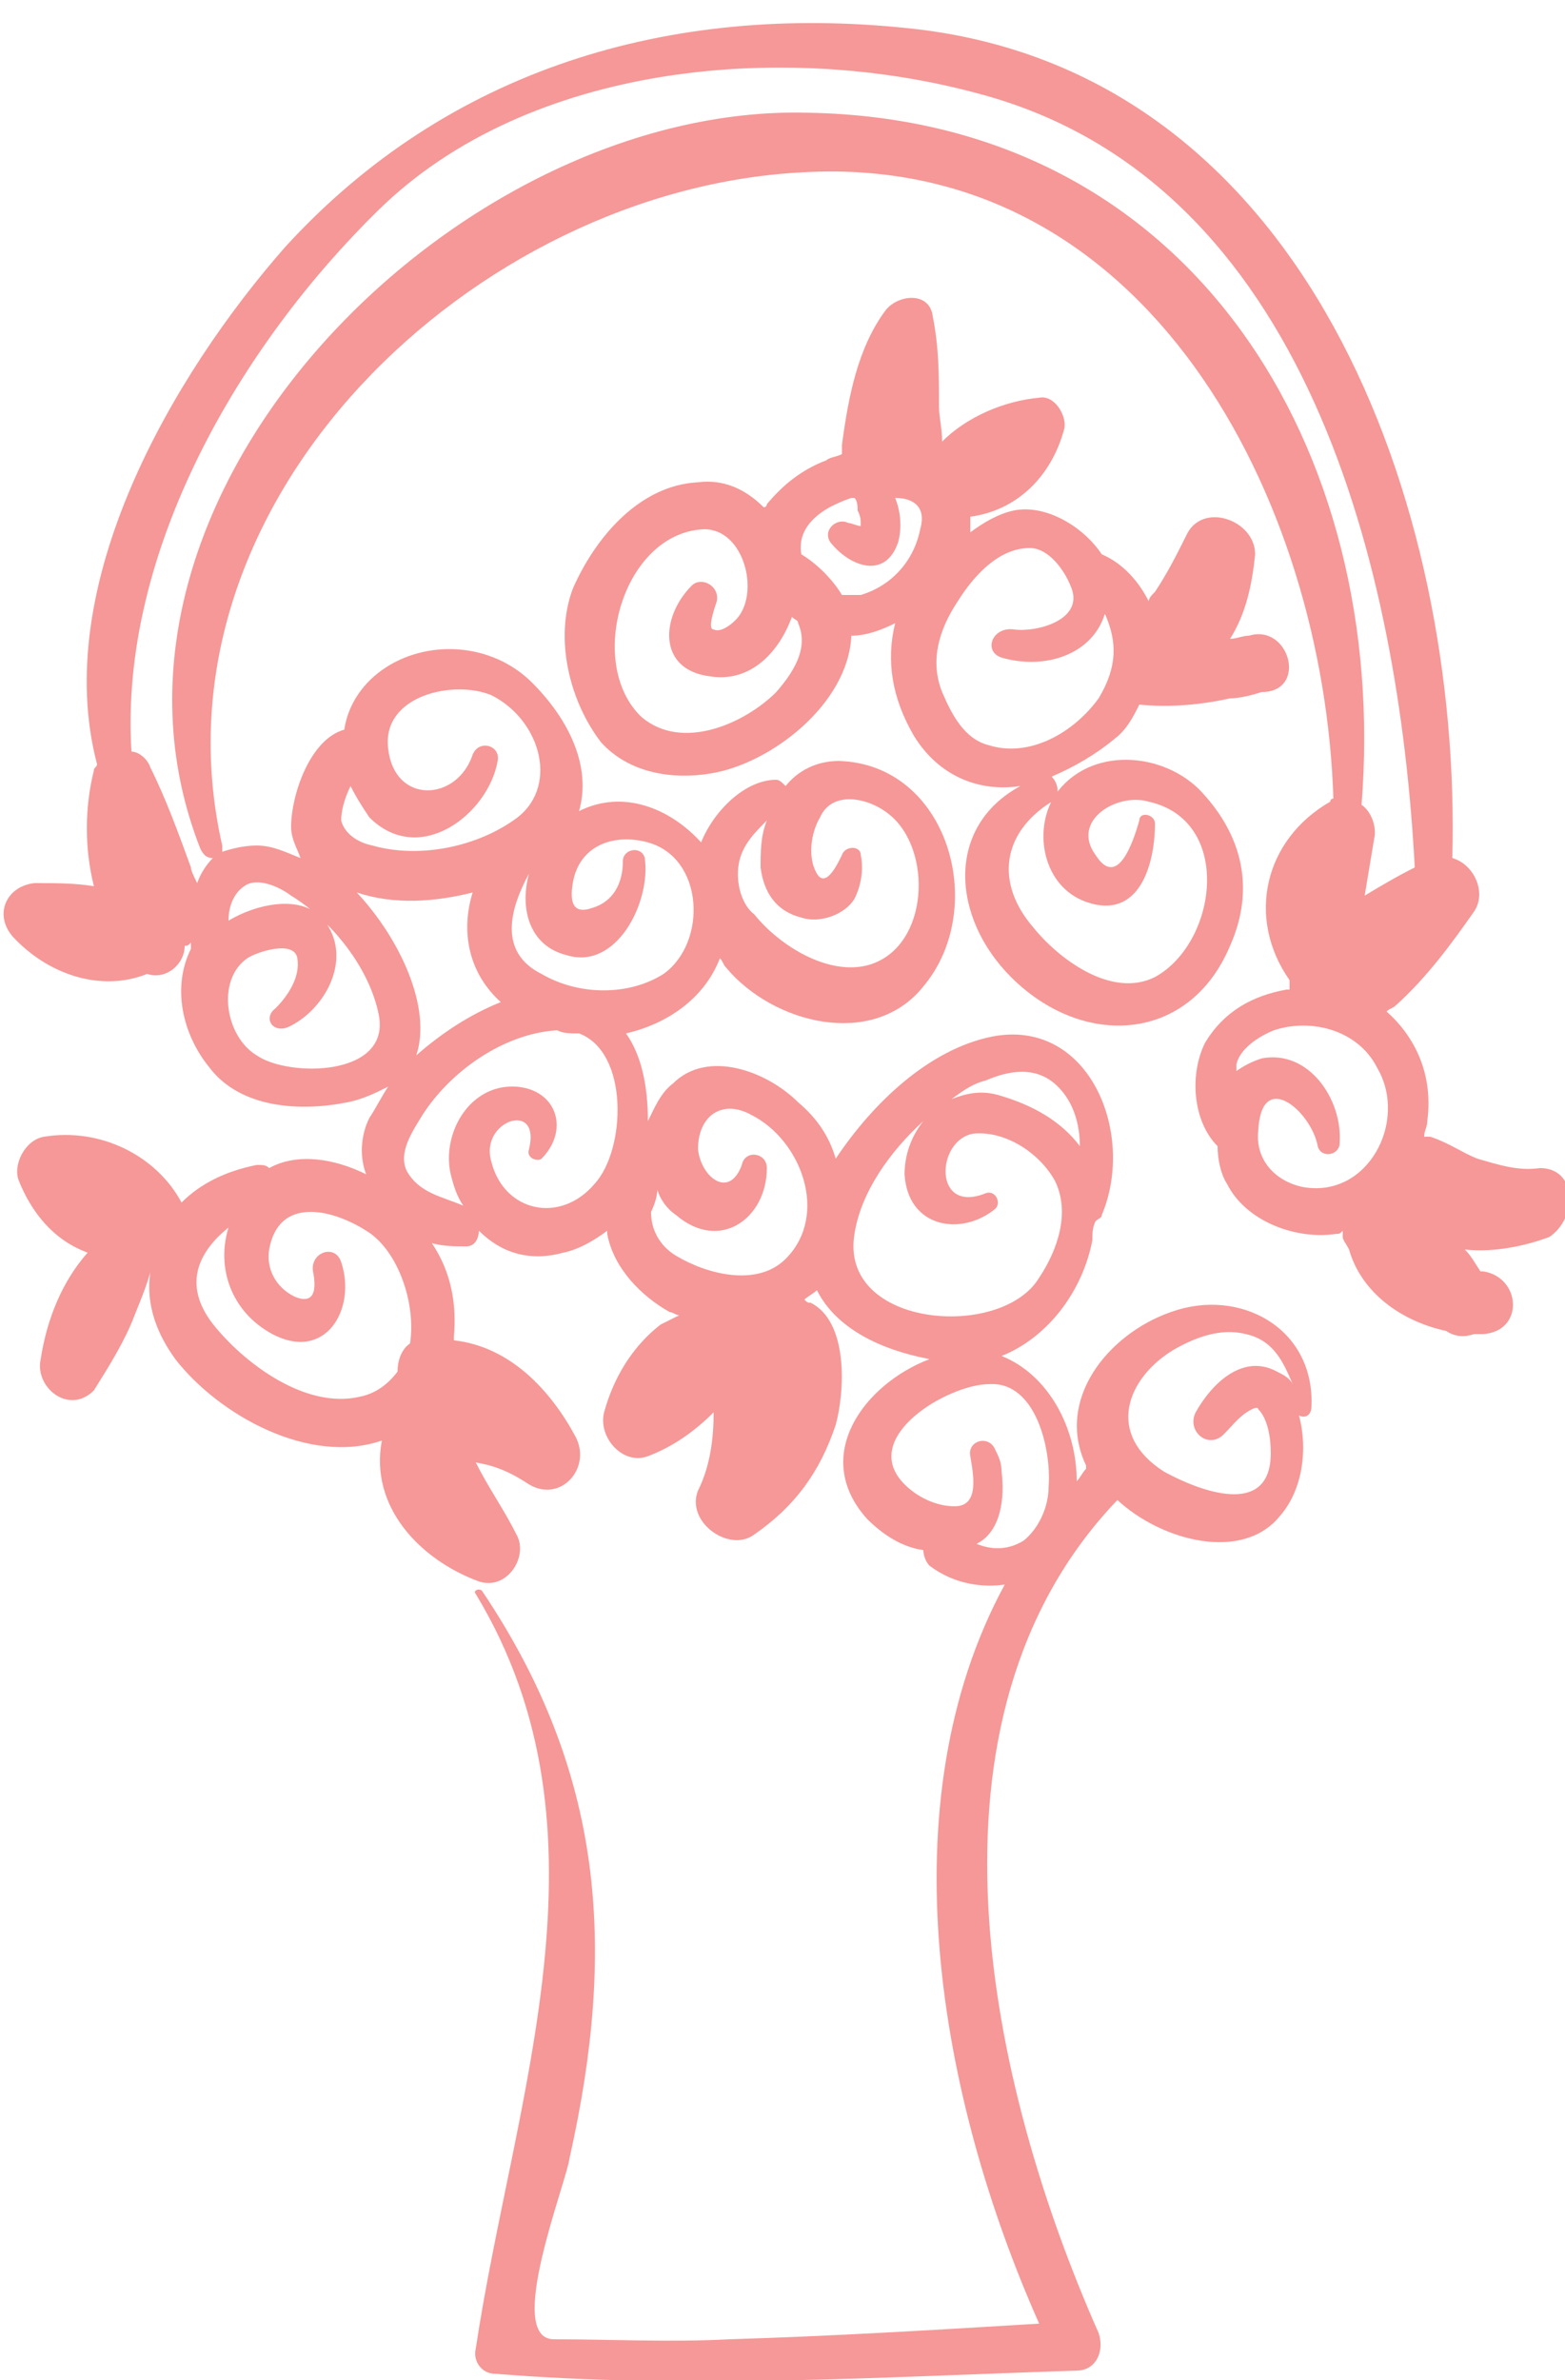 <?xml version="1.0" encoding="utf-8"?>
<!-- Generator: Adobe Illustrator 20.1.0, SVG Export Plug-In . SVG Version: 6.00 Build 0)  -->
<svg version="1.1" id="Layer_1" xmlns="http://www.w3.org/2000/svg" xmlns:xlink="http://www.w3.org/1999/xlink" x="0px" y="0px"
	 viewBox="0 0 50 76" style="enable-background:new 0 0 50 76;" xml:space="preserve">
<style type="text/css">
	.st0{fill:#F59897;}
</style>
<g>
	<path class="st0" d="M39.9,20.3c-0.2,0-0.4,0.1-0.6,0.1c0.5-0.8,0.7-1.7,0.8-2.7c0-1.1-1.7-1.7-2.2-0.6c-0.3,0.6-0.6,1.2-1,1.8
		c-0.1,0.1-0.2,0.2-0.2,0.3c-0.3-0.6-0.8-1.2-1.5-1.5c-0.6-0.9-1.8-1.6-2.8-1.4c-0.5,0.1-1,0.4-1.4,0.7c0-0.2,0-0.3,0-0.5
		c1.5-0.2,2.6-1.3,3-2.8c0.1-0.4-0.3-1.1-0.8-1c-1.1,0.1-2.3,0.6-3.1,1.4c0-0.4-0.1-0.8-0.1-1.1c0-1,0-1.9-0.2-2.9
		c-0.1-0.8-1.1-0.7-1.5-0.2c-0.9,1.2-1.2,2.8-1.4,4.3c0,0.1,0,0.2,0,0.3c-0.2,0.1-0.4,0.1-0.5,0.2c-0.8,0.3-1.4,0.8-1.9,1.4
		c0,0,0,0.1-0.1,0.1c-0.6-0.6-1.3-0.9-2.1-0.8c-1.9,0.1-3.3,1.8-4,3.4c-0.6,1.6-0.1,3.6,0.9,4.9c0.9,1,2.3,1.2,3.5,1
		c1.9-0.3,4.4-2.2,4.5-4.4c0.5,0,1-0.2,1.4-0.4c-0.3,1.2-0.1,2.4,0.6,3.6c0.8,1.3,2.1,1.8,3.4,1.6c-2.4,1.3-2.2,4.2-0.3,6.1
		c2.3,2.3,5.7,2.1,7-1c0.8-1.8,0.4-3.5-0.9-4.9c-1.2-1.3-3.6-1.5-4.7,0.1c-0.7,1.1-0.4,2.9,1,3.4c1.7,0.6,2.2-1.2,2.2-2.5
		c0-0.3-0.5-0.4-0.5-0.1c-0.2,0.7-0.7,2.2-1.4,1.1c-0.8-1.1,0.7-2,1.7-1.7c2.7,0.6,2.2,4.5,0.2,5.6c-1.4,0.7-3.1-0.6-3.9-1.6
		c-1.2-1.4-1-3,0.6-4c0.3-0.2,0.2-0.6,0-0.8c0.7-0.3,1.4-0.7,2-1.2c0.4-0.3,0.6-0.7,0.8-1.1c1,0.1,2,0,2.9-0.2c0.3,0,0.7-0.1,1-0.2
		C41.8,22.1,41.2,19.9,39.9,20.3z M24.8,22.1c-1,1-3,1.9-4.3,0.8c-1.8-1.7-0.6-5.9,2-6c1.3,0,1.8,2.1,1,2.9
		c-0.2,0.2-0.5,0.4-0.7,0.3c-0.2,0,0-0.6,0.1-0.9c0.1-0.5-0.5-0.8-0.8-0.5c-1,1-1.1,2.7,0.6,2.9c1.3,0.2,2.2-0.8,2.6-1.9
		c0.1,0.1,0.2,0.1,0.2,0.2C25.8,20.6,25.5,21.3,24.8,22.1z M29.4,16.9c-0.2,1-0.9,1.8-1.9,2.1c-0.2,0-0.4,0-0.6,0
		c-0.3-0.5-0.8-1-1.3-1.3c-0.1-0.6,0.2-1.1,0.9-1.5c0.2-0.1,0.4-0.2,0.7-0.3c0,0,0.1,0,0.1,0c0.1,0.1,0.1,0.3,0.1,0.4
		c0.1,0.2,0.1,0.3,0.1,0.5c-0.1,0-0.3-0.1-0.4-0.1c-0.4-0.2-0.9,0.3-0.5,0.7c0.6,0.7,1.7,1.1,2.1-0.1c0.1-0.4,0.1-0.9-0.1-1.4
		C29.2,15.9,29.6,16.2,29.4,16.9z M31.6,23.8c-0.8-0.2-1.2-1-1.5-1.7c-0.4-1-0.1-2,0.5-2.9c0.5-0.8,1.3-1.7,2.3-1.7
		c0.6,0,1.1,0.7,1.3,1.2c0.5,1.1-1.1,1.5-1.8,1.4C31.7,20,31.4,20.8,32,21c1.4,0.4,2.9-0.1,3.3-1.4c0.4,0.9,0.4,1.7-0.2,2.7
		C34.3,23.4,32.9,24.2,31.6,23.8z"/>
	<path class="st0" d="M49.2,37.3c-0.7,0.1-1.3-0.1-2-0.3c-0.5-0.2-0.9-0.5-1.5-0.7c-0.1,0-0.1,0-0.2,0c0-0.2,0.1-0.3,0.1-0.5
		c0.2-1.5-0.4-2.7-1.3-3.5c0.1-0.1,0.2-0.1,0.3-0.2c1-0.9,1.8-2,2.5-3c0.4-0.6,0-1.5-0.7-1.7C46.7,16.2,41.8,2.2,29,0.9
		C21.4,0.1,14.3,2.2,9.1,7.9c-3.6,4.1-7.5,10.8-6,16.5c0,0.1-0.1,0.1-0.1,0.2c-0.3,1.2-0.3,2.5,0,3.7c-0.6-0.1-1.2-0.1-1.9-0.1
		c-0.9,0.1-1.3,1-0.7,1.7c1.1,1.2,2.8,1.8,4.3,1.2c0.6,0.2,1.2-0.3,1.2-0.9c0.1,0,0.1,0,0.2-0.1c0,0.1,0,0.1,0,0.2c0,0,0,0,0,0
		c-0.6,1.2-0.3,2.7,0.6,3.8c1,1.3,2.9,1.4,4.4,1.1c0.5-0.1,0.9-0.3,1.3-0.5c-0.2,0.3-0.4,0.7-0.6,1c-0.3,0.6-0.3,1.3-0.1,1.8
		c-1-0.5-2.2-0.7-3.1-0.2c-0.1-0.1-0.2-0.1-0.4-0.1c-1,0.2-1.8,0.6-2.4,1.2C5,36.9,3.2,36,1.4,36.3c-0.6,0.1-1,0.9-0.8,1.4
		c0.4,1,1.1,1.9,2.2,2.3c-0.8,0.9-1.3,2.1-1.5,3.4c-0.2,0.9,0.9,1.8,1.7,1C3.5,43.6,4,42.8,4.3,42c0.2-0.5,0.5-1.2,0.6-1.8
		c0,0,0,0,0,0c-0.3,1-0.1,2.1,0.7,3.2c1.4,1.8,4.3,3.4,6.6,2.6c-0.4,2.1,1.2,3.8,3.1,4.5c0.9,0.3,1.6-0.8,1.2-1.5
		c-0.4-0.8-0.9-1.5-1.3-2.3c0.6,0.1,1.1,0.3,1.7,0.7c1,0.6,2-0.5,1.5-1.5c-0.8-1.5-2.1-2.9-3.9-3.1c0,0,0-0.1,0-0.1
		c0.1-1.1-0.1-2.1-0.7-3c0.4,0.1,0.7,0.1,1.1,0.1c0.3,0,0.4-0.3,0.4-0.5c0.7,0.7,1.6,1,2.7,0.7c0.5-0.1,1-0.4,1.4-0.7
		c0,0,0,0.1,0,0.1c0.2,1.1,1.1,2,2,2.5c0.1,0,0.2,0.1,0.3,0.1c-0.2,0.1-0.4,0.2-0.6,0.3c-0.9,0.7-1.5,1.7-1.8,2.8
		c-0.2,0.8,0.6,1.7,1.4,1.4c0.8-0.3,1.5-0.8,2.1-1.4c0,0.8-0.1,1.7-0.5,2.5c-0.4,1,1,2,1.8,1.4c1.3-0.9,2.1-2,2.6-3.5
		c0.3-1.1,0.4-3.3-0.8-3.9c-0.1,0-0.1,0-0.2-0.1c0.1-0.1,0.3-0.2,0.4-0.3c0.6,1.2,2,1.9,3.6,2.2c-2.1,0.8-3.8,3.1-2,5.1
		c0.5,0.5,1.1,0.9,1.8,1c0,0.2,0.1,0.4,0.2,0.5c0.8,0.6,1.7,0.7,2.4,0.6c-3.8,7-2.1,16.4,1.1,23.6c-3.3,0.2-6.6,0.4-9.9,0.5
		c-1.9,0.1-3.8,0-5.6,0c-1.6,0,0.4-5,0.5-5.8c1.5-6.7,1.1-12.3-2.8-18.1c-0.1-0.1-0.3,0-0.2,0.1c4.6,7.6,1.2,16.1,0,24.1
		c-0.1,0.4,0.2,0.8,0.6,0.8c6.2,0.5,12.4,0.1,18.6-0.1c0.6,0,0.9-0.6,0.7-1.2c-3.5-7.9-6.1-19.6,0.6-26.6c1.4,1.3,4,2,5.2,0.5
		c0.7-0.8,0.9-2.1,0.6-3.2c0.2,0.1,0.4,0,0.4-0.3c0.1-2.5-2.3-3.8-4.5-3c-2,0.7-3.7,2.8-2.7,4.9c0,0,0,0.1,0,0.1
		c-0.1,0.1-0.2,0.3-0.3,0.4c0-1.7-0.9-3.4-2.4-4c1.5-0.6,2.6-2.1,2.9-3.7c0-0.2,0-0.4,0.1-0.6c0.1-0.1,0.2-0.1,0.2-0.2
		c1.1-2.6-0.4-6.3-3.5-5.7c-2,0.4-3.8,2.1-5,3.9c-0.2-0.7-0.6-1.3-1.2-1.8c-1-1-2.9-1.7-4-0.6c-0.4,0.3-0.6,0.8-0.8,1.2
		c0-1.1-0.2-2.1-0.7-2.8c1.3-0.3,2.5-1.1,3-2.4c0.1,0.1,0.1,0.2,0.2,0.3c1.5,1.8,4.7,2.6,6.3,0.6c2.1-2.5,0.8-7.1-2.7-7.2
		c-0.7,0-1.3,0.3-1.7,0.8c-0.1-0.1-0.2-0.2-0.3-0.2c-1,0-2,1-2.4,2c-1-1.1-2.5-1.7-3.9-1c0.4-1.4-0.3-2.9-1.5-4.1
		c-1.3-1.3-3.4-1.4-4.8-0.4c-0.7,0.5-1.1,1.2-1.2,1.9c-1.1,0.3-1.7,2.1-1.7,3.1c0,0.4,0.2,0.7,0.3,1c-0.5-0.2-0.9-0.4-1.4-0.4
		c-0.4,0-0.8,0.1-1.1,0.2c0-0.1,0-0.1,0-0.2c-2.5-11,8.1-21,18.6-21.5C36.7,4.9,42.3,16,42.6,25.5c0,0-0.1,0-0.1,0.1
		c-2.1,1.2-2.7,3.7-1.3,5.7c0,0,0,0.1,0,0.1c0,0.1,0,0.1,0,0.2c0,0-0.1,0-0.1,0c-1.1,0.2-2,0.7-2.6,1.7c-0.5,1-0.4,2.5,0.4,3.3
		c0,0.4,0.1,0.9,0.3,1.2c0.6,1.2,2.2,1.8,3.5,1.6c0.1,0,0.1,0,0.2-0.1c0,0.1,0,0.1,0,0.2c0,0.1,0.1,0.2,0.2,0.4
		c0.4,1.4,1.7,2.3,3.1,2.6c0.3,0.2,0.6,0.2,0.9,0.1c0.1,0,0.2,0,0.3,0c1.3-0.1,1.2-1.8,0-2c0,0-0.1,0-0.1,0
		c-0.2-0.3-0.3-0.5-0.5-0.7c0.9,0.1,1.9-0.1,2.7-0.4C50.4,38.9,50.4,37.3,49.2,37.3z M37.5,43.1c0.7-0.4,1.5-0.7,2.3-0.5
		c0.9,0.2,1.2,0.9,1.5,1.6c-0.1-0.2-0.3-0.3-0.5-0.4c-1.1-0.6-2.1,0.4-2.6,1.3c-0.3,0.6,0.4,1.2,0.9,0.7c0.3-0.3,0.5-0.6,0.9-0.8
		c0.2-0.1,0.2,0,0.2,0c0.3,0.3,0.4,0.9,0.4,1.4c0,2.1-2.3,1.2-3.4,0.6C35.3,45.8,36,44,37.5,43.1z M33.5,47.5c0,0.6-0.3,1.3-0.8,1.7
		c-0.5,0.3-1,0.3-1.5,0.1c0.8-0.4,0.9-1.5,0.8-2.3c0-0.3-0.1-0.5-0.2-0.7c-0.2-0.5-0.9-0.3-0.8,0.2c0.1,0.6,0.3,1.6-0.5,1.6
		c-0.6,0-1.2-0.3-1.6-0.7c-1.5-1.5,1.4-3.2,2.7-3.2C33.1,44.1,33.6,46.3,33.5,47.5z M31.5,34.5c0.7-0.3,1.6-0.5,2.3,0.2
		c0.5,0.5,0.7,1.2,0.7,1.9C33.9,35.8,33,35.3,32,35c-0.6-0.2-1.1-0.1-1.6,0.1C30.8,34.8,31.1,34.6,31.5,34.5z M27.3,39.4
		c0.2-1.3,1.1-2.6,2.2-3.6c-0.4,0.5-0.6,1.1-0.6,1.7c0.1,1.7,1.8,2,2.9,1.1c0.2-0.2,0-0.6-0.3-0.5c-1.7,0.7-1.6-1.7-0.4-1.9
		c1-0.1,2.1,0.6,2.6,1.5c0.5,1,0.1,2.2-0.5,3.1C32,42.8,26.8,42.4,27.3,39.4z M21,38c0.1,0.3,0.3,0.6,0.6,0.8
		c1.4,1.2,2.9,0.1,2.9-1.5c0-0.5-0.7-0.6-0.8-0.1c-0.4,1.1-1.3,0.4-1.4-0.5c0-1.1,0.8-1.6,1.7-1.1c1.6,0.8,2.5,3.2,1.1,4.6
		c-0.9,0.9-2.5,0.5-3.5-0.1c-0.5-0.3-0.8-0.8-0.8-1.4C20.9,38.5,21,38.2,21,38z M23.6,27.6c0.1-0.6,0.5-1,0.9-1.4
		c-0.2,0.5-0.2,1-0.2,1.5c0.1,0.8,0.5,1.4,1.3,1.6c0.6,0.2,1.4-0.1,1.7-0.6c0.2-0.4,0.3-0.9,0.2-1.4c0-0.3-0.5-0.3-0.6,0
		c-0.1,0.2-0.5,1.1-0.8,0.6c-0.3-0.5-0.2-1.3,0.1-1.8c0.4-0.9,1.6-0.6,2.2-0.1c1.4,1.1,1.3,4.2-0.6,4.8c-1.3,0.4-2.9-0.6-3.7-1.6
		C23.7,28.9,23.5,28.2,23.6,27.6z M16,32c-1,0.4-1.9,1-2.7,1.7c0.5-1.5-0.5-3.7-1.9-5.2c1.2,0.4,2.5,0.3,3.7,0
		C14.7,29.8,15,31.1,16,32z M13.1,42.9c-0.3,0.2-0.4,0.6-0.4,0.9c-0.3,0.4-0.7,0.7-1.2,0.8c-1.7,0.4-3.6-1-4.6-2.2
		c-1.1-1.3-0.6-2.4,0.4-3.2c-0.4,1.3,0.1,2.7,1.4,3.4c1.7,0.9,2.7-0.8,2.2-2.3c-0.2-0.6-1-0.3-0.9,0.3c0.1,0.5,0.1,1.1-0.6,0.8
		c-0.6-0.3-0.9-0.9-0.8-1.5c0.3-1.7,2-1.3,3.1-0.6C12.7,39.9,13.3,41.6,13.1,42.9z M19,37.8c-1.1,1.3-2.9,0.9-3.3-0.7
		c-0.4-1.3,1.6-2,1.2-0.4c-0.1,0.3,0.3,0.4,0.4,0.3c0.9-0.9,0.5-2.2-0.8-2.3c-1.5-0.1-2.4,1.5-2.1,2.8c0.1,0.4,0.2,0.7,0.4,1
		c-0.7-0.3-1.4-0.4-1.8-1.1c-0.3-0.6,0.2-1.3,0.5-1.8c0.9-1.4,2.6-2.6,4.3-2.7c0.2,0.1,0.4,0.1,0.7,0.1C20.1,33.6,20,36.7,19,37.8z
		 M20.6,27.4c-0.1-0.4-0.7-0.3-0.7,0.1c0,0.7-0.3,1.3-1,1.5c-0.6,0.2-0.7-0.2-0.6-0.8c0.2-1.2,1.3-1.6,2.4-1.3
		c1.8,0.5,1.9,3.2,0.5,4.2c-1.1,0.7-2.7,0.7-3.9,0c-1.4-0.7-1-2.1-0.4-3.2c-0.3,1.1,0,2.3,1.2,2.6C19.7,31,20.8,28.8,20.6,27.4z
		 M11.2,25.1c0.2,0.4,0.4,0.7,0.6,1c1.6,1.6,3.8-0.1,4.1-1.8c0.1-0.5-0.6-0.7-0.8-0.2c-0.5,1.5-2.5,1.6-2.7-0.2
		c-0.2-1.7,2.1-2.2,3.3-1.7c1.6,0.8,2.2,3,0.7,4c-1.3,0.9-3.1,1.2-4.5,0.8c-0.5-0.1-0.9-0.4-1-0.8C10.9,25.9,11,25.5,11.2,25.1z
		 M7.8,28.3c0.4-0.3,1.1,0,1.5,0.3c1.3,0.8,2.5,2.3,2.8,3.8c0.4,2-2.9,2-3.9,1.3c-1-0.6-1.3-2.4-0.3-3.1c0.3-0.2,1.5-0.6,1.6,0
		c0.1,0.6-0.3,1.2-0.7,1.6c-0.4,0.3-0.1,0.8,0.4,0.6c1.1-0.5,2-2,1.3-3.2c-0.6-1.1-2.2-0.8-3.2-0.2C7.3,28.9,7.5,28.5,7.8,28.3z
		 M25.8,3.6C14.6,3.3,2,15.9,6.4,27.1c0.1,0.2,0.2,0.3,0.4,0.3c-0.2,0.2-0.4,0.5-0.5,0.8c-0.1-0.2-0.2-0.4-0.2-0.5
		c-0.4-1.1-0.8-2.2-1.3-3.2C4.7,24.2,4.4,24,4.2,24C3.8,17.6,7.7,11,12.1,6.7C16.9,2,25.1,1.3,31.3,3c10.5,2.8,13.4,15.3,13.9,24.7
		c-0.6,0.3-1.1,0.6-1.6,0.9c0.1-0.6,0.2-1.2,0.3-1.8c0.1-0.4-0.1-0.9-0.4-1.1C44.4,14.4,38.1,3.8,25.8,3.6z M41.6,37.9
		c-0.9-0.2-1.5-0.9-1.4-1.8c0.1-2,1.7-0.6,1.9,0.5c0.1,0.4,0.7,0.3,0.7-0.1c0.1-1.4-1-3-2.5-2.7c-0.3,0.1-0.5,0.2-0.8,0.4
		c0-0.1,0-0.1,0-0.2c0.1-0.5,0.7-0.9,1.2-1.1c1.2-0.4,2.7,0,3.3,1.2C45,35.8,43.7,38.3,41.6,37.9z"/>
</g>
</svg>
